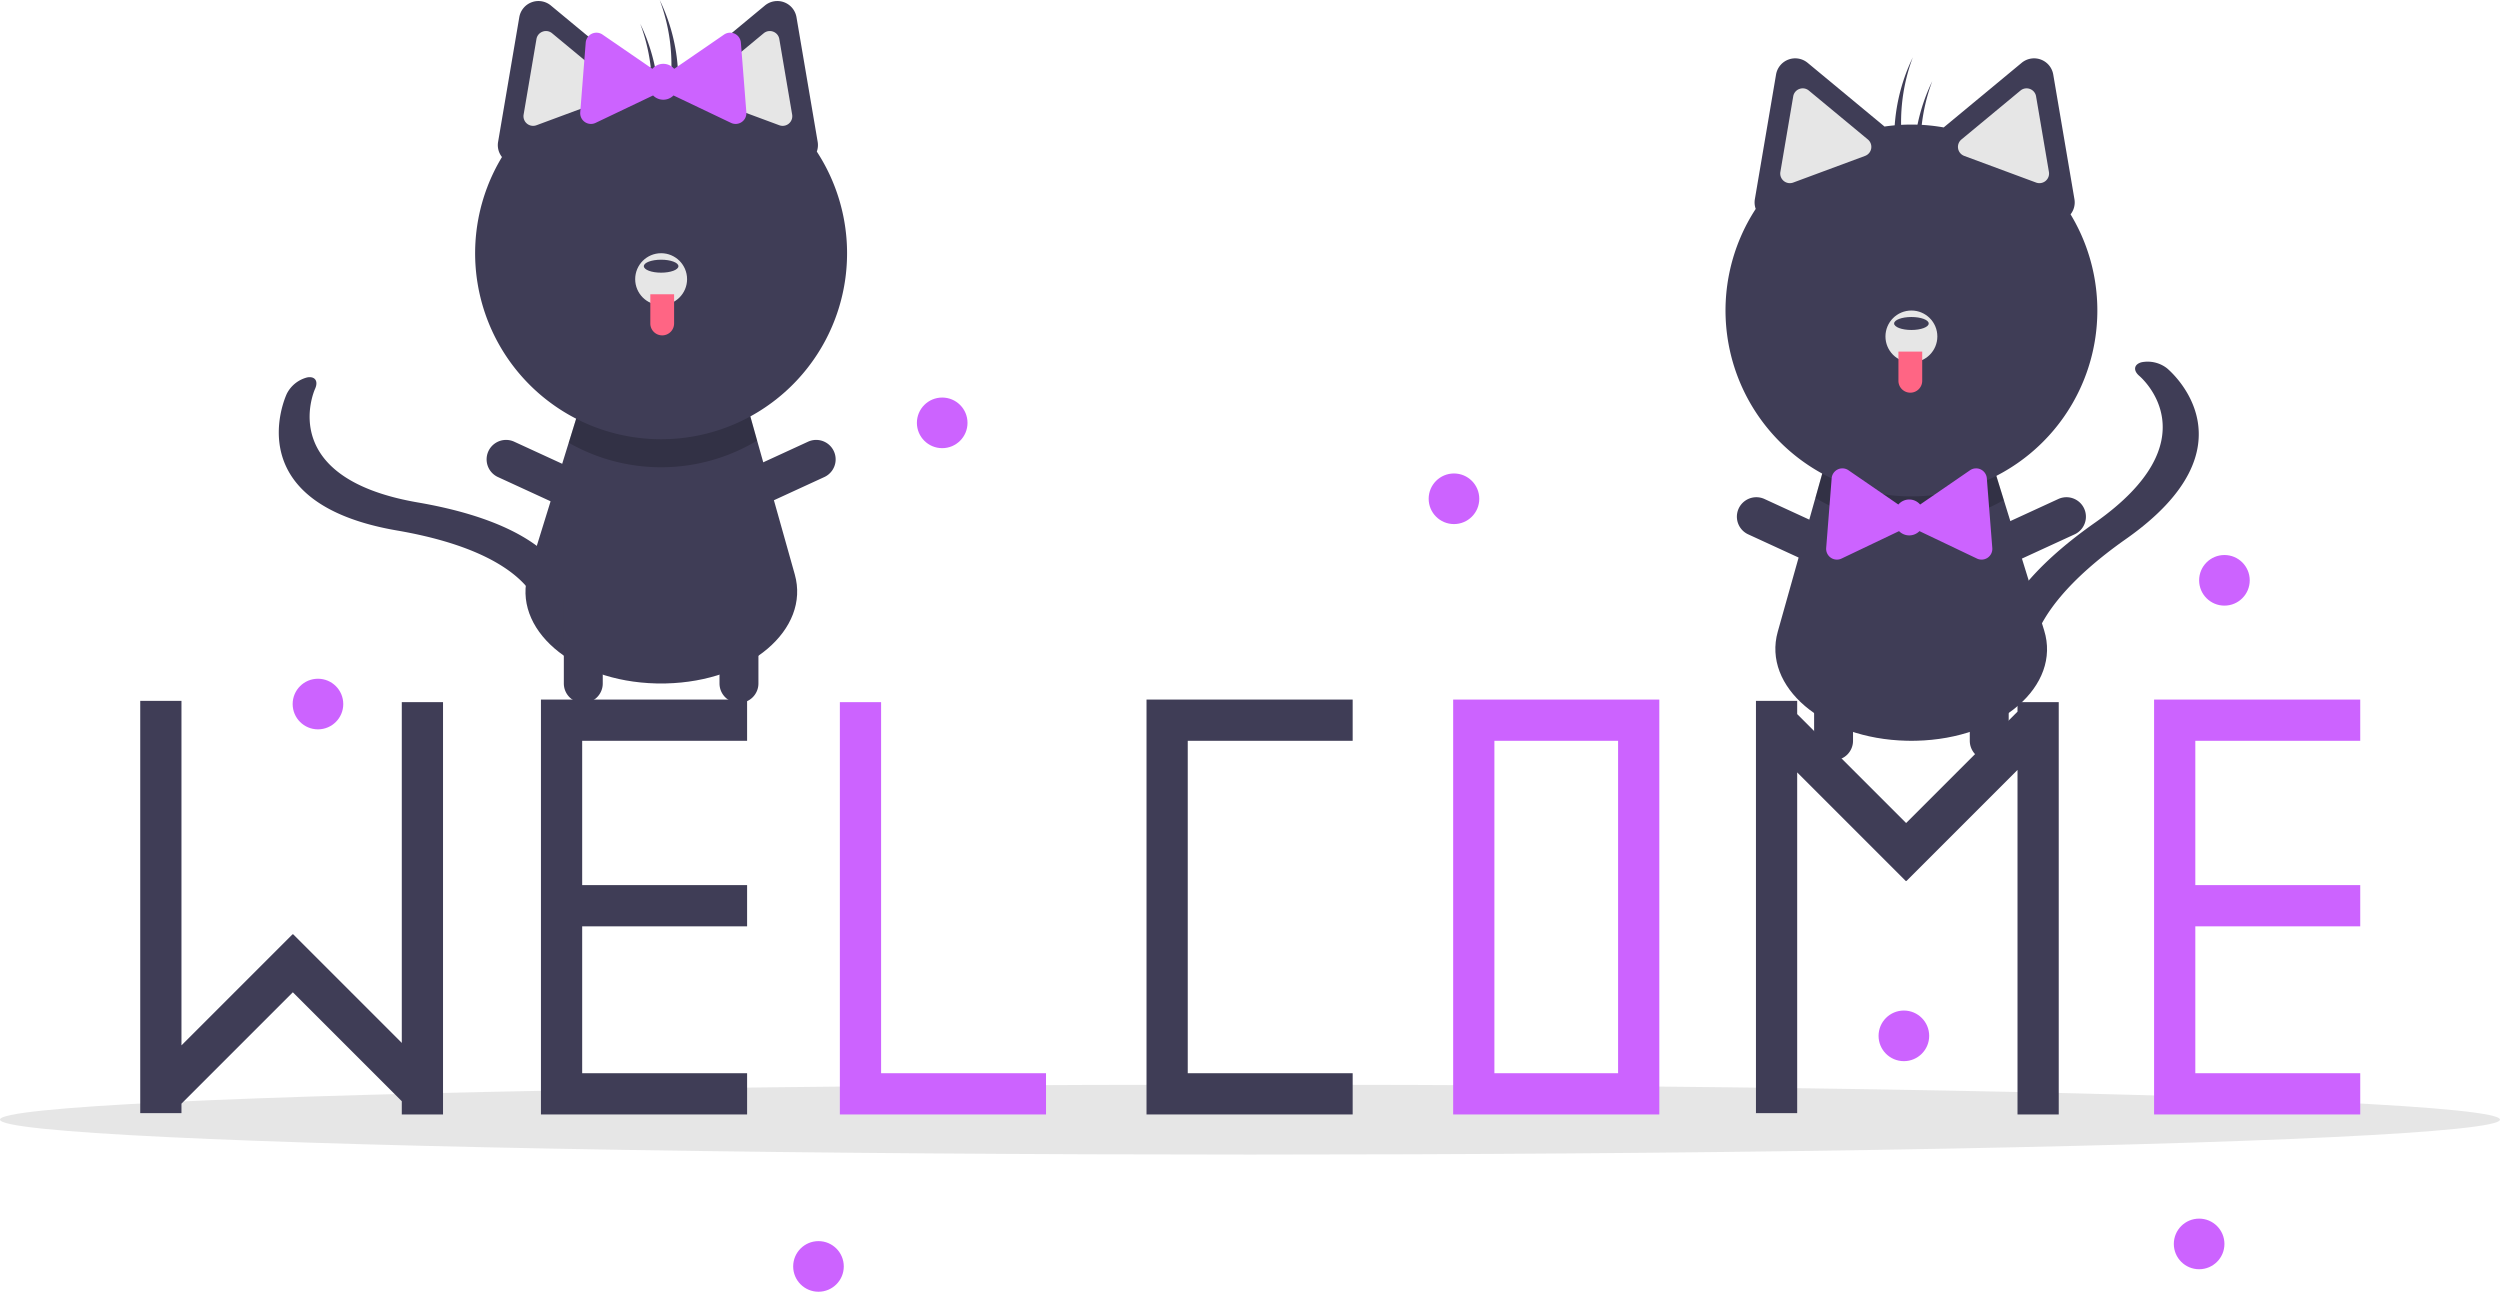 <?xml version="1.0" encoding="UTF-8" standalone="no"?>
<svg
   xmlns:dc="http://purl.org/dc/elements/1.1/"
   xmlns:cc="http://creativecommons.org/ns#"
   xmlns:rdf="http://www.w3.org/1999/02/22-rdf-syntax-ns#"
   xmlns:svg="http://www.w3.org/2000/svg"
   xmlns="http://www.w3.org/2000/svg"
   xmlns:sodipodi="http://sodipodi.sourceforge.net/DTD/sodipodi-0.dtd"
   xmlns:inkscape="http://www.inkscape.org/namespaces/inkscape"
   id="a767eac7-073f-42f5-be07-7b01228cc98c"
   data-name="Layer 1"
   width="889.076"
   height="459.38"
   viewBox="0 0 889.076 459.38"
   version="1.1"
   sodipodi:docname="login_PushBox.svg"
   inkscape:version="1.0.2 (1.0.2+r75+1)">
  <defs
     id="defs109" />
  <sodipodi:namedview
     pagecolor="#ffffff"
     bordercolor="#666666"
     borderopacity="1"
     objecttolerance="10"
     gridtolerance="10"
     guidetolerance="10"
     inkscape:pageopacity="0"
     inkscape:pageshadow="2"
     inkscape:window-width="1294"
     inkscape:window-height="704"
     id="namedview107"
     showgrid="false"
     inkscape:zoom="1.2146819"
     inkscape:cx="444.53778"
     inkscape:cy="229.68976"
     inkscape:window-x="72"
     inkscape:window-y="27"
     inkscape:window-maximized="1"
     inkscape:current-layer="a767eac7-073f-42f5-be07-7b01228cc98c" />
  <title
     id="title2">welcome_cats</title>
  <ellipse
     cx="444.538"
     cy="398.169"
     rx="444.538"
     ry="12.435"
     fill="#e6e6e6"
     id="ellipse4" />
  <path
     d="M836.907,483.742c-.561.008-1.123.015-1.692.015s-1.13-.008-1.692-.015c-29.757-.677-51.326-19.269-45.836-38.777l13.387-47.589,3.383-12.041,59.976,1.023,3.645,11.78,14.348,46.366C888.502,464.119,866.934,483.065,836.907,483.742Z"
     transform="translate(-155.462 -220.31)"
     fill="#3f3d56"
     id="path6" />
  <path
     d="M868.079,398.137a66.201,66.201,0,0,1-67.004-.761l3.383-12.041,59.976,1.023Z"
     transform="translate(-155.462 -220.31)"
     opacity="0.2"
     id="path8" />
  <path
     d="M865.548,446.544c2.591-9.656,11.106-23.585,34.987-40.38,41.648-29.294,16.803-51.259,15.727-52.18-2.258-1.93-1.925-4.098.775-4.839a11.224,11.224,0,0,1,9.034,2.103c1.348,1.115,32.459,27.683-14.537,60.734-42.295,29.75-33.302,49.169-33.199,49.355,1.133,2.077-.684,3.739-4.063,3.716s-7.039-1.723-8.176-3.797C865.856,460.818,863.135,455.533,865.548,446.544Z"
     transform="translate(-155.462 -220.31)"
     fill="#3f3d56"
     id="path10" />
  <path
     d="M807.534,490.677a6.92,6.92,0,0,1-6.92-6.92V453.769a6.92,6.92,0,0,1,13.841,0v29.988A6.92,6.92,0,0,1,807.534,490.677Z"
     transform="translate(-155.462 -220.31)"
     fill="#3f3d56"
     id="path12" />
  <path
     d="M813.602,419.484a6.92,6.92,0,0,1-9.179,3.394l-27.243-12.534a6.92,6.92,0,0,1,5.785-12.574l27.243,12.534A6.92,6.92,0,0,1,813.602,419.484Z"
     transform="translate(-155.462 -220.31)"
     fill="#3f3d56"
     id="path14" />
  <path
     d="M856.829,419.484a6.92,6.92,0,0,0,9.179,3.394l27.243-12.534a6.92,6.92,0,0,0-5.785-12.574l-27.243,12.534A6.92,6.92,0,0,0,856.829,419.484Z"
     transform="translate(-155.462 -220.31)"
     fill="#3f3d56"
     id="path16" />
  <path
     d="M862.897,490.677a6.92,6.92,0,0,0,6.92-6.92V453.769a6.92,6.92,0,1,0-13.841,0v29.988A6.92,6.92,0,0,0,862.897,490.677Z"
     transform="translate(-155.462 -220.31)"
     fill="#3f3d56"
     id="path18" />
  <path
     d="M891.818,296.535a6.806,6.806,0,0,0,1.373-5.408l-3.766-22.157-3.766-22.157a6.913,6.913,0,0,0-11.226-4.164L857.127,256.988l-10.426,8.64a65.694,65.694,0,0,0-21.047-.317l-10.043-8.322-17.305-14.34a6.913,6.913,0,0,0-11.226,4.164l-3.766,22.157-3.766,22.157a6.844,6.844,0,0,0,.301,3.474,66.118,66.118,0,1,0,111.969,1.935Z"
     transform="translate(-155.462 -220.31)"
     fill="#3f3d56"
     id="path20" />
  <path
     d="M796.572,251.728a3.447,3.447,0,0,0-1.202.218,3.388,3.388,0,0,0-2.184,2.635L788.618,281.451a3.423,3.423,0,0,0,4.565,3.782l25.553-9.479a3.422,3.422,0,0,0,.993-5.844l-0-.001-20.985-17.39A3.392,3.392,0,0,0,796.572,251.728Z"
     transform="translate(-155.462 -220.31)"
     fill="#e6e6e6"
     id="path22" />
  <path
     d="M876.167,251.728a3.392,3.392,0,0,0-2.172.792l-20.986,17.391a3.422,3.422,0,0,0,.993,5.844l25.553,9.479a3.423,3.423,0,0,0,4.565-3.782l-4.567-26.87a3.388,3.388,0,0,0-2.184-2.635A3.447,3.447,0,0,0,876.167,251.728Z"
     transform="translate(-155.462 -220.31)"
     fill="#e6e6e6"
     id="path24" />
  <circle
     cx="679.753"
     cy="119.658"
     r="9.227"
     fill="#e6e6e6"
     id="circle26" />
  <ellipse
     cx="679.753"
     cy="115.044"
     rx="6.151"
     ry="2.307"
     fill="#3f3d56"
     id="ellipse28" />
  <path
     d="M675.14,125.04H683.598a0,0,0,0,1,0,0v10.38a4.229,4.229,0,0,1-4.229,4.229h0a4.229,4.229,0,0,1-4.229-4.229V125.04a0,0,0,0,1,0,0Z"
     fill="#ff6584"
     id="path30" />
  <path
     d="M835.729,240.69c-.444.92-.874,1.849-1.279,2.798a65.818,65.818,0,0,0-4.651,35.344c.866-1.256,1.776-2.565,2.701-3.888A65.775,65.775,0,0,1,835.729,240.69Z"
     transform="translate(-155.462 -220.31)"
     fill="#3f3d56"
     id="path32" />
  <path
     d="M842.649,249.148c-.444.92-.874,1.849-1.279,2.798A65.818,65.818,0,0,0,836.719,287.29c.866-1.256,1.776-2.565,2.701-3.888A65.775,65.775,0,0,1,842.649,249.148Z"
     transform="translate(-155.462 -220.31)"
     fill="#3f3d56"
     id="path34" />
  <path
     d="M863.985,415.199l-.975-12.398-.975-12.398a3.825,3.825,0,0,0-5.98-2.853l-10.25,7.043-7.485,5.143a5.095,5.095,0,0,0-7.749,0l-7.485-5.143L812.838,387.55a3.825,3.825,0,0,0-5.98,2.853l-.975,12.398-.975,12.398a3.825,3.825,0,0,0,5.461,3.752l11.224-5.355,9.223-4.4a5.101,5.101,0,0,0,7.262,0l9.223,4.4,11.224,5.355A3.825,3.825,0,0,0,863.985,415.199Z"
     transform="translate(-155.462 -220.31)"
     fill="#cc63ff"
     id="path36" />
  <path
     d="M388.888,463.362c.561.008,1.123.015,1.692.015s1.13-.008,1.692-.015c29.757-.677,51.326-19.269,45.836-38.777l-13.387-47.589L421.336,364.955l-59.976,1.023-3.645,11.78-14.348,46.366C337.293,443.739,358.861,462.685,388.888,463.362Z"
     transform="translate(-155.462 -220.31)"
     fill="#3f3d56"
     id="path42" />
  <path
     d="M357.715,377.758a66.201,66.201,0,0,0,67.004-.761L421.336,364.955l-59.976,1.023Z"
     transform="translate(-155.462 -220.31)"
     opacity="0.2"
     id="path44" />
  <path
     d="M352.962,420.524c-6.473-7.619-20.13-16.565-48.9-21.526-50.177-8.656-37.121-39.139-36.542-40.432,1.215-2.711-.014-4.527-2.771-4.041a11.224,11.224,0,0,0-7.266,5.766c-.741,1.585-17.492,38.91,39.127,48.673,50.957,8.79,51.139,30.19,51.125,30.403-.136,2.362,2.218,3.087,5.263,1.62s5.625-4.569,5.765-6.931C358.791,433.557,358.99,427.616,352.962,420.524Z"
     transform="translate(-155.462 -220.31)"
     fill="#3f3d56"
     id="path46" />
  <path
     d="M418.261,470.298a6.92,6.92,0,0,0,6.92-6.92V433.389a6.92,6.92,0,0,0-13.841,0v29.988A6.92,6.92,0,0,0,418.261,470.298Z"
     transform="translate(-155.462 -220.31)"
     fill="#3f3d56"
     id="path48" />
  <path
     d="M412.193,399.105a6.92,6.92,0,0,0,9.179,3.394l27.243-12.534a6.92,6.92,0,1,0-5.785-12.574l-27.243,12.534A6.92,6.92,0,0,0,412.193,399.105Z"
     transform="translate(-155.462 -220.31)"
     fill="#3f3d56"
     id="path50" />
  <path
     d="M368.966,399.105a6.92,6.92,0,0,1-9.179,3.394l-27.243-12.534a6.92,6.92,0,1,1,5.785-12.574l27.243,12.534A6.92,6.92,0,0,1,368.966,399.105Z"
     transform="translate(-155.462 -220.31)"
     fill="#3f3d56"
     id="path52" />
  <path
     d="M362.898,470.298a6.92,6.92,0,0,1-6.92-6.92V433.389a6.92,6.92,0,0,1,13.841,0v29.988A6.92,6.92,0,0,1,362.898,470.298Z"
     transform="translate(-155.462 -220.31)"
     fill="#3f3d56"
     id="path54" />
  <path
     d="M445.947,274.221a6.844,6.844,0,0,0,.301-3.474l-3.766-22.157-3.766-22.157a6.913,6.913,0,0,0-11.226-4.164l-17.305,14.34L400.141,244.931a65.694,65.694,0,0,0-21.047.317l-10.426-8.64-17.305-14.34a6.913,6.913,0,0,0-11.226,4.164L336.37,248.59l-3.766,22.157a6.806,6.806,0,0,0,1.373,5.408,66.137,66.137,0,1,0,111.969-1.935Z"
     transform="translate(-155.462 -220.31)"
     fill="#3f3d56"
     id="path56" />
  <path
     d="M427.051,232.14,406.066,249.53l-0.0.001a3.422,3.422,0,0,0,.993,5.844l25.553,9.479a3.423,3.423,0,0,0,4.565-3.782l-4.567-26.87a3.388,3.388,0,0,0-2.184-2.635,3.447,3.447,0,0,0-1.202-.218A3.392,3.392,0,0,0,427.051,232.14Z"
     transform="translate(-155.462 -220.31)"
     fill="#e6e6e6"
     id="path58" />
  <path
     d="M348.427,231.566a3.388,3.388,0,0,0-2.184,2.635l-4.567,26.87a3.423,3.423,0,0,0,4.565,3.782l25.553-9.479a3.422,3.422,0,0,0,.993-5.844l-20.986-17.391a3.392,3.392,0,0,0-2.172-.792A3.447,3.447,0,0,0,348.427,231.566Z"
     transform="translate(-155.462 -220.31)"
     fill="#e6e6e6"
     id="path60" />
  <circle
     cx="235.117"
     cy="99.278"
     r="9.227"
     fill="#e6e6e6"
     id="circle62" />
  <ellipse
     cx="235.117"
     cy="94.665"
     rx="6.151"
     ry="2.307"
     fill="#3f3d56"
     id="ellipse64" />
  <path
     d="M390.964,324.971h0A4.229,4.229,0,0,1,395.193,329.2v10.38a0,0,0,0,1,0,0h-8.458a0,0,0,0,1,0,0V329.2A4.229,4.229,0,0,1,390.964,324.971Z"
     transform="translate(626.465 444.241) rotate(-180)"
     fill="#ff6584"
     id="path66" />
  <path
     d="M390.066,220.31c.444.92.874,1.849,1.279,2.798a65.818,65.818,0,0,1,4.651,35.344c-.866-1.256-1.776-2.565-2.701-3.888A65.775,65.775,0,0,0,390.066,220.31Z"
     transform="translate(-155.462 -220.31)"
     fill="#3f3d56"
     id="path68" />
  <path
     d="M383.146,228.768c.444.92.874,1.849,1.279,2.798a65.818,65.818,0,0,1,4.651,35.344c-.866-1.256-1.776-2.565-2.701-3.888A65.775,65.775,0,0,0,383.146,228.768Z"
     transform="translate(-155.462 -220.31)"
     fill="#3f3d56"
     id="path70" />
  <path
     d="M361.81,260.258l.975-12.398.975-12.398a3.825,3.825,0,0,1,5.98-2.853l10.25,7.043,7.485,5.143a5.095,5.095,0,0,1,7.749,0l7.485-5.143,10.25-7.043a3.825,3.825,0,0,1,5.98,2.853l.975,12.398.975,12.398a3.825,3.825,0,0,1-5.461,3.752L404.202,258.655l-9.223-4.4a5.101,5.101,0,0,1-7.262,0l-9.223,4.4L367.27,264.01A3.825,3.825,0,0,1,361.81,260.258Z"
     transform="translate(-155.462 -220.31)"
     fill="#cc63ff"
     id="path72" />
  <polygon
     points="481.05 263.451 481.05 248.788 407.736 248.788 407.736 249.705 407.736 263.451 407.736 381.67 407.736 396.333 422.399 396.333 481.05 396.333 481.05 381.67 422.399 381.67 422.399 263.451 481.05 263.451"
     fill="#3f3d56"
     id="polygon78" />
  <path
     d="M672.253,469.099V616.643h73.314V469.099Zm58.651,132.882h-43.988V483.761h43.988Z"
     transform="translate(-155.462 -220.31)"
     fill="#cc63ff"
     id="path80" />
  <polygon
     points="313.344 381.67 313.344 249.705 298.681 249.705 298.681 381.67 298.681 396.333 313.344 396.333 371.995 396.333 371.995 381.67 313.344 381.67"
     fill="#cc63ff"
     id="polygon82" />
  <polygon
     points="265.69 263.451 265.69 248.788 192.376 248.788 192.376 249.705 192.376 263.451 192.376 314.771 192.376 329.434 192.376 381.67 192.376 396.333 207.039 396.333 265.69 396.333 265.69 381.67 207.039 381.67 207.039 329.434 265.69 329.434 265.69 314.771 207.039 314.771 207.039 263.451 265.69 263.451"
     fill="#3f3d56"
     id="polygon84" />
  <polygon
     points="839.372 263.451 839.372 248.788 766.058 248.788 766.058 249.705 766.058 263.451 766.058 314.771 766.058 329.434 766.058 381.67 766.058 396.333 780.721 396.333 839.372 396.333 839.372 381.67 780.721 381.67 780.721 329.434 839.372 329.434 839.372 314.771 780.721 314.771 780.721 263.451 839.372 263.451"
     fill="#cc63ff"
     id="polygon86" />
  <polygon
     points="142.889 249.705 142.889 370.89 104.228 332.23 104.14 332.319 104.058 332.237 64.535 371.76 64.535 249.247 49.872 249.247 49.872 395.875 64.535 395.875 64.535 392.496 104.147 352.884 142.889 391.627 142.889 396.333 157.552 396.333 157.552 249.705 142.889 249.705"
     fill="#3f3d56"
     id="polygon88" />
  <polygon
     points="717.488 249.705 717.488 253.083 677.876 292.695 639.133 253.953 639.133 249.247 624.47 249.247 624.47 395.875 639.133 395.875 639.133 274.689 677.794 313.35 677.883 313.261 677.964 313.342 717.488 273.819 717.488 396.333 732.15 396.333 732.15 249.705 717.488 249.705"
     fill="#3f3d56"
     id="polygon90" />
  <circle
     cx="335.076"
     cy="150.38"
     r="9"
     fill="#cc63ff"
     id="circle92" />
  <circle
     cx="113.076"
     cy="250.38"
     r="9"
     fill="#cc63ff"
     id="circle94" />
  <circle
     cx="291.076"
     cy="450.38"
     r="9"
     fill="#cc63ff"
     id="circle96" />
  <circle
     cx="517.076"
     cy="177.38"
     r="9"
     fill="#cc63ff"
     id="circle98" />
  <circle
     cx="782.076"
     cy="442.38"
     r="9"
     fill="#cc63ff"
     id="circle100" />
  <circle
     cx="791.076"
     cy="206.38"
     r="9"
     fill="#cc63ff"
     id="circle102" />
  <circle
     cx="677.076"
     cy="368.38"
     r="9"
     fill="#cc63ff"
     id="circle104" />
</svg>
